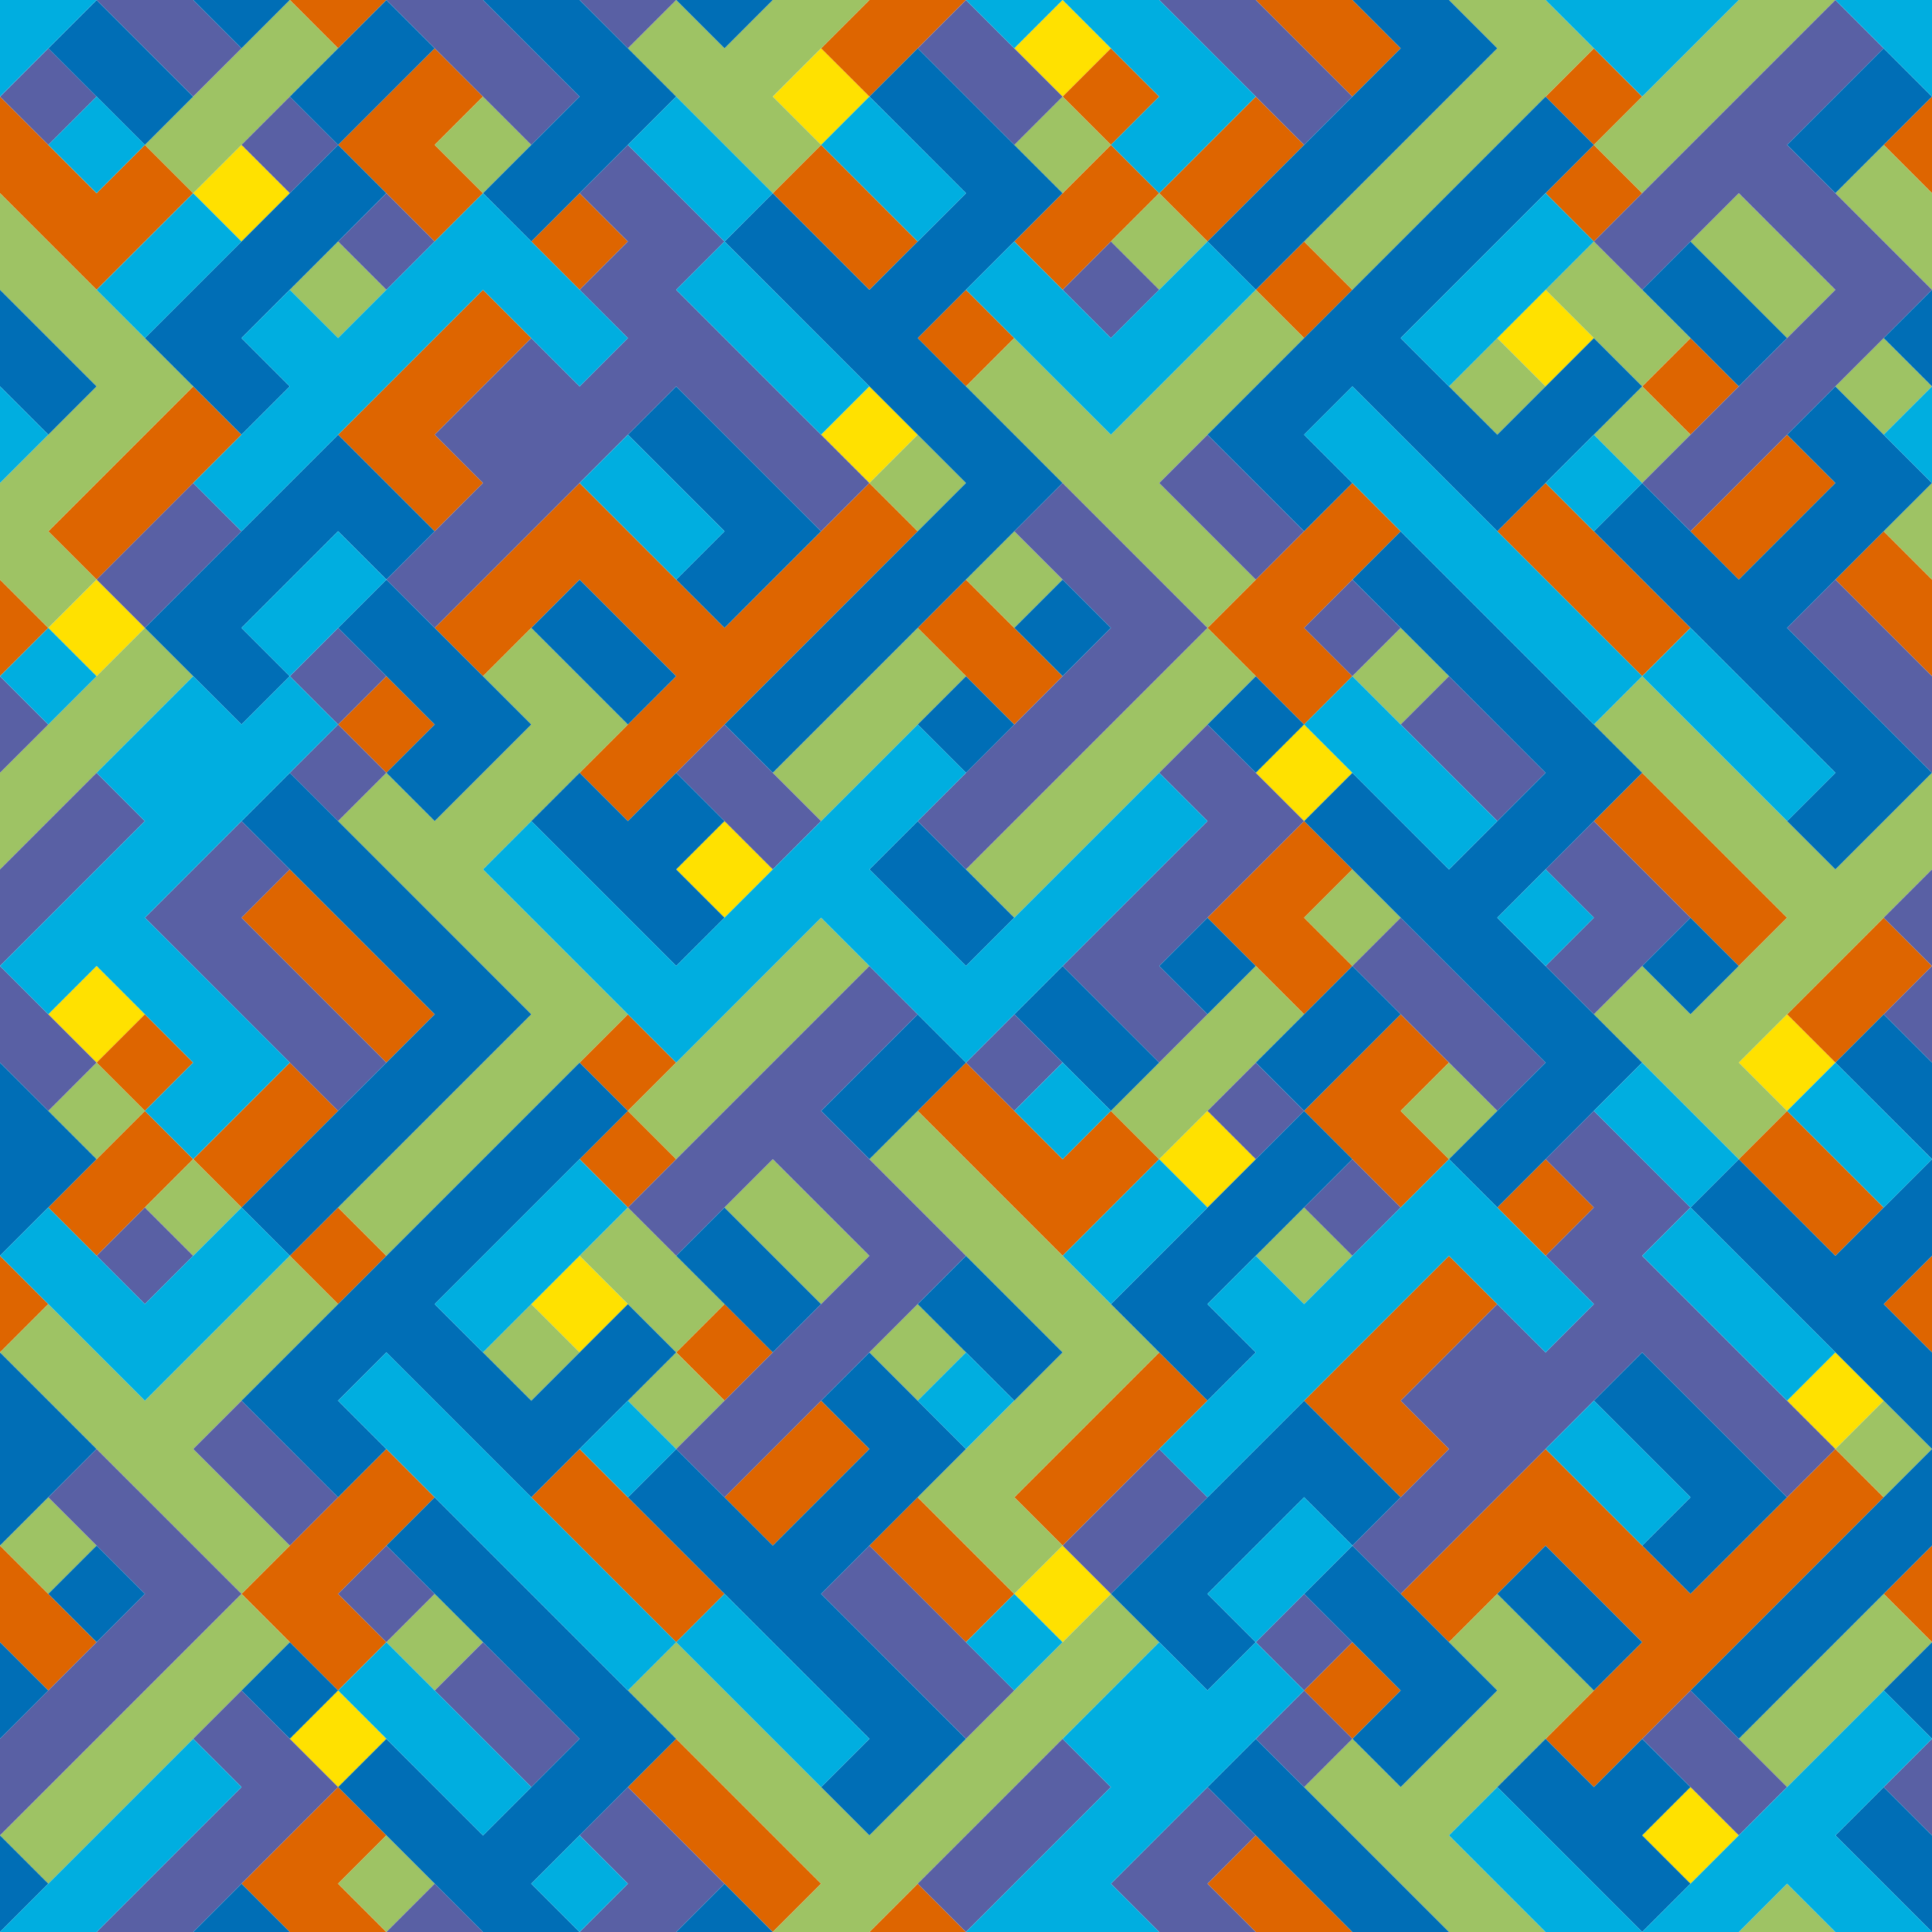 <svg xmlns="http://www.w3.org/2000/svg" viewBox="0 0 707.11 707.11" width="707.11" height="707.11"><defs><style>.cls-1{fill:#ffe100;}.cls-2{fill:#de6500;}.cls-3{fill:#9ec364;}.cls-4{fill:#5960a4;}.cls-5{fill:#006eb6;}.cls-6{fill:#00aee0;}</style></defs><g><g><rect class="cls-1" x="553.19" y="111.24" width="25" height="25" transform="translate(78.19 436.24) rotate(-45)"/><rect class="cls-1" x="376.41" y="5.18" width="25" height="25" transform="translate(101.41 280.18) rotate(-45)"/><rect class="cls-1" x="288.02" y="22.86" width="25" height="25" transform="translate(63.02 222.86) rotate(-45)"/><rect class="cls-1" x="641.57" y="376.41" width="25" height="25" transform="translate(-83.43 576.41) rotate(-45)"/><rect class="cls-1" x="464.8" y="270.34" width="25" height="25" transform="translate(-60.2 420.34) rotate(-45)"/><rect class="cls-1" x="305.7" y="146.6" width="25" height="25" transform="translate(-19.3 271.6) rotate(-45)"/><rect class="cls-1" x="659.25" y="500.15" width="25" height="25" transform="translate(-165.75 625.15) rotate(-45)"/><rect class="cls-1" x="75.89" y="58.21" width="25" height="25" transform="translate(-24.11 83.21) rotate(-45)"/><rect class="cls-1" x="429.44" y="411.76" width="25" height="25" transform="translate(-170.56 436.76) rotate(-45)"/><rect class="cls-1" x="252.67" y="305.7" width="25" height="25" transform="translate(-147.33 280.7) rotate(-45)"/><rect class="cls-1" x="606.22" y="659.25" width="25" height="25" transform="translate(-293.78 634.25) rotate(-45)"/><rect class="cls-1" x="22.86" y="217.31" width="25" height="25" transform="translate(-152.14 92.31) rotate(-45)"/><rect class="cls-1" x="376.41" y="570.86" width="25" height="25" transform="translate(-298.59 445.86) rotate(-45)"/><rect class="cls-1" x="199.63" y="464.8" width="25" height="25" transform="translate(-275.37 289.8) rotate(-45)"/><rect class="cls-1" x="22.86" y="358.73" width="25" height="25" transform="translate(-252.14 133.73) rotate(-45)"/><rect class="cls-1" x="111.24" y="623.9" width="25" height="25" transform="translate(-413.76 273.9) rotate(-45)"/><polygon class="cls-2" points="707.11 35.35 689.43 53.03 707.11 70.71 707.11 35.35"/><rect class="cls-2" x="570.86" y="22.86" width="25" height="25" transform="translate(145.86 422.86) rotate(-45)"/><rect class="cls-2" x="570.86" y="58.21" width="25" height="25" transform="translate(120.86 433.21) rotate(-45)"/><polygon class="cls-2" points="459.62 0 494.98 35.35 512.65 17.68 494.98 0 459.62 0"/><rect class="cls-2" x="606.22" y="128.92" width="25" height="25" transform="translate(81.22 478.92) rotate(-45)"/><rect class="cls-2" x="620.23" y="173.12" width="50" height="25" transform="translate(57.73 510.62) rotate(-45)"/><polygon class="cls-2" points="707.11 247.49 707.11 212.13 689.43 194.45 671.75 212.13 707.11 247.49"/><rect class="cls-2" x="425.78" y="49.37" width="50" height="25" transform="translate(88.28 336.87) rotate(-45)"/><rect class="cls-2" x="394.09" y="22.86" width="25" height="25" transform="translate(94.09 297.86) rotate(-45)"/><rect class="cls-2" x="464.8" y="93.57" width="25" height="25" transform="translate(64.8 368.57) rotate(-45)"/><rect class="cls-2" x="570.86" y="174.63" width="25" height="75" transform="translate(20.86 474.63) rotate(-45)"/><rect class="cls-2" x="372.75" y="67.05" width="50" height="25" transform="translate(60.25 304.55) rotate(-45)"/><polygon class="cls-2" points="353.55 0 318.2 0 300.52 17.68 318.2 35.35 353.55 0"/><polygon class="cls-2" points="512.65 194.45 494.98 176.78 441.94 229.81 477.3 265.17 494.98 247.49 477.3 229.81 512.65 194.45"/><rect class="cls-2" x="606.22" y="280.7" width="25" height="75" transform="translate(-43.78 530.7) rotate(-45)"/><rect class="cls-2" x="655.59" y="349.89" width="50" height="25" transform="translate(-56.91 587.39) rotate(-45)"/><rect class="cls-2" x="296.86" y="54.55" width="25" height="50" transform="translate(34.36 242.05) rotate(-45)"/><rect class="cls-2" x="341.05" y="111.24" width="25" height="25" transform="translate(16.05 286.24) rotate(-45)"/><rect class="cls-2" x="650.41" y="408.1" width="25" height="50" transform="translate(-112.09 595.6) rotate(-45)"/><polygon class="cls-2" points="707.11 459.62 689.43 477.3 707.11 494.98 707.11 459.62"/><polygon class="cls-2" points="494.98 318.2 477.3 300.52 441.94 335.88 477.3 371.23 494.98 353.55 477.3 335.88 494.98 318.2"/><polygon class="cls-2" points="123.74 17.68 141.42 0 106.07 0 123.74 17.68"/><polygon class="cls-2" points="176.78 35.35 159.1 17.68 123.74 53.03 159.1 88.39 176.78 70.71 159.1 53.03 176.78 35.35"/><rect class="cls-2" x="199.63" y="75.89" width="25" height="25" transform="translate(-0.37 175.89) rotate(-45)"/><polygon class="cls-2" points="265.17 229.81 212.13 176.78 159.1 229.81 176.78 247.49 212.13 212.13 247.49 247.49 212.13 282.84 229.81 300.52 335.88 194.45 318.2 176.78 265.17 229.81"/><rect class="cls-2" x="349.89" y="213.65" width="25" height="50" transform="translate(-62.61 326.15) rotate(-45)"/><rect class="cls-2" x="553.19" y="429.44" width="25" height="25" transform="translate(-146.81 529.44) rotate(-45)"/><polygon class="cls-2" points="618.72 583.36 565.68 530.33 512.65 583.36 530.33 601.04 565.68 565.68 601.04 601.04 565.68 636.4 583.36 654.07 689.43 548.01 671.75 530.33 618.72 583.36"/><polygon class="cls-2" points="707.11 565.68 689.43 583.36 707.11 601.04 707.11 565.68"/><polygon class="cls-2" points="512.65 441.94 530.33 424.26 512.65 406.59 530.33 388.91 512.65 371.23 477.3 406.59 512.65 441.94"/><polygon class="cls-2" points="194.45 123.74 176.78 106.07 123.74 159.1 159.1 194.45 176.78 176.78 159.1 159.1 194.45 123.74"/><polygon class="cls-2" points="548.01 477.3 530.33 459.62 477.3 512.65 512.65 548.01 530.33 530.33 512.65 512.65 548.01 477.3"/><polygon class="cls-2" points="35.35 70.71 0 35.35 0 70.71 35.35 106.07 70.71 70.71 53.03 53.03 35.35 70.71"/><polygon class="cls-2" points="388.91 424.26 353.55 388.91 335.88 406.59 388.91 459.62 424.26 424.26 406.59 406.59 388.91 424.26"/><rect class="cls-2" x="15.53" y="164.28" width="75" height="25" transform="translate(-109.47 89.28) rotate(-45)"/><rect class="cls-2" x="369.09" y="517.83" width="75" height="25" transform="translate(-255.91 442.83) rotate(-45)"/><rect class="cls-2" x="128.92" y="252.67" width="25" height="25" transform="translate(-146.08 177.67) rotate(-45)"/><rect class="cls-2" x="482.47" y="606.22" width="25" height="25" transform="translate(-292.53 531.22) rotate(-45)"/><rect class="cls-2" x="217.31" y="376.41" width="25" height="25" transform="translate(-207.69 276.41) rotate(-45)"/><rect class="cls-2" x="217.31" y="411.76" width="25" height="25" transform="translate(-232.69 286.76) rotate(-45)"/><polygon class="cls-2" points="0 247.49 17.68 229.81 0 212.13 0 247.49"/><rect class="cls-2" x="111.24" y="316.05" width="25" height="75" transform="translate(-213.76 191.05) rotate(-45)"/><rect class="cls-2" x="252.67" y="482.47" width="25" height="25" transform="translate(-272.33 332.47) rotate(-45)"/><rect class="cls-2" x="266.68" y="526.67" width="50" height="25" transform="translate(-295.82 364.17) rotate(-45)"/><rect class="cls-2" x="332.21" y="549.52" width="25" height="50" transform="translate(-305.29 412.02) rotate(-45)"/><polygon class="cls-2" points="459.62 671.75 441.94 689.43 459.62 707.11 494.98 707.11 459.62 671.75"/><rect class="cls-2" x="72.23" y="402.93" width="50" height="25" transform="translate(-265.27 190.43) rotate(-45)"/><rect class="cls-2" x="40.53" y="376.41" width="25" height="25" transform="translate(-259.47 151.41) rotate(-45)"/><rect class="cls-2" x="111.24" y="447.12" width="25" height="25" transform="translate(-288.76 222.12) rotate(-45)"/><rect class="cls-2" x="217.31" y="528.19" width="25" height="75" transform="translate(-332.69 328.19) rotate(-45)"/><rect class="cls-2" x="19.19" y="420.6" width="50" height="25" transform="translate(-293.31 158.1) rotate(-45)"/><polygon class="cls-2" points="318.2 707.11 353.55 707.11 335.88 689.43 318.2 707.11"/><rect class="cls-2" x="252.67" y="634.25" width="25" height="75" transform="translate(-397.33 384.25) rotate(-45)"/><polygon class="cls-2" points="159.1 548.01 141.42 530.33 88.39 583.36 123.74 618.72 141.42 601.04 123.74 583.36 159.1 548.01"/><polygon class="cls-2" points="0 494.98 17.68 477.3 0 459.62 0 494.98"/><polygon class="cls-2" points="141.42 671.75 123.74 654.07 88.39 689.43 106.07 707.11 141.42 707.11 123.74 689.43 141.42 671.75"/><polygon class="cls-2" points="0 565.68 0 601.04 17.68 618.72 35.35 601.04 0 565.68"/><polygon class="cls-3" points="707.11 106.07 707.11 70.71 689.43 53.03 671.75 70.71 707.11 106.07"/><polygon class="cls-3" points="671.75 0 636.4 0 583.36 53.03 601.04 70.71 671.75 0"/><rect class="cls-3" x="632.73" y="72.23" width="25" height="50" transform="translate(120.23 484.73) rotate(-45)"/><rect class="cls-3" x="676.93" y="128.92" width="25" height="25" transform="translate(101.93 528.92) rotate(-45)"/><polygon class="cls-3" points="477.3 88.39 494.98 106.07 583.36 17.68 565.68 0 530.33 0 548.01 17.68 477.3 88.39"/><polygon class="cls-3" points="707.11 176.78 689.43 194.45 707.11 212.13 707.11 176.78"/><rect class="cls-3" x="579.7" y="89.9" width="25" height="50" transform="translate(92.2 452.4) rotate(-45)"/><rect class="cls-3" x="588.54" y="146.6" width="25" height="25" transform="translate(63.54 471.6) rotate(-45)"/><rect class="cls-3" x="535.51" y="128.92" width="25" height="25" transform="translate(60.51 428.92) rotate(-45)"/><rect class="cls-3" x="376.41" y="40.53" width="25" height="25" transform="translate(76.41 290.53) rotate(-45)"/><rect class="cls-3" x="411.76" y="75.89" width="25" height="25" transform="translate(61.76 325.89) rotate(-45)"/><polygon class="cls-3" points="318.2 0 282.84 0 265.17 17.68 247.49 0 229.81 17.68 282.84 70.71 300.52 53.03 282.84 35.35 318.2 0"/><rect class="cls-3" x="500.15" y="234.99" width="25" height="25" transform="translate(-24.85 434.99) rotate(-45)"/><polygon class="cls-3" points="707.11 318.2 707.11 282.84 671.75 318.2 601.04 247.49 583.36 265.17 654.07 335.88 618.72 371.23 601.04 353.55 583.36 371.23 636.4 424.26 654.07 406.59 636.4 388.91 707.11 318.2"/><polygon class="cls-3" points="441.94 229.81 459.62 212.13 424.26 176.78 477.3 123.74 459.62 106.07 406.59 159.1 371.23 123.74 353.55 141.42 441.94 229.81"/><rect class="cls-3" x="323.38" y="164.28" width="25" height="25" transform="translate(-26.62 289.28) rotate(-45)"/><rect class="cls-3" x="358.73" y="199.63" width="25" height="25" transform="translate(-41.27 324.63) rotate(-45)"/><rect class="cls-3" x="344.09" y="270.34" width="125" height="25" transform="translate(-80.91 370.34) rotate(-45)"/><rect class="cls-3" x="482.47" y="323.38" width="25" height="25" transform="translate(-92.53 448.38) rotate(-45)"/><rect class="cls-3" x="676.93" y="517.83" width="25" height="25" transform="translate(-173.07 642.83) rotate(-45)"/><rect class="cls-3" x="164.28" y="40.53" width="25" height="25" transform="translate(14.28 140.53) rotate(-45)"/><rect class="cls-3" x="517.83" y="394.09" width="25" height="25" transform="translate(-132.17 494.09) rotate(-45)"/><rect class="cls-3" x="280.7" y="252.67" width="75" height="25" transform="translate(-94.3 302.67) rotate(-45)"/><rect class="cls-3" x="404.44" y="376.41" width="75" height="25" transform="translate(-145.56 426.41) rotate(-45)"/><rect class="cls-3" x="634.25" y="606.22" width="75" height="25" transform="translate(-240.75 656.22) rotate(-45)"/><rect class="cls-3" x="50.89" y="22.86" width="75" height="25" transform="translate(0.89 72.86) rotate(-45)"/><rect class="cls-3" x="111.24" y="93.57" width="25" height="25" transform="translate(-38.76 118.57) rotate(-45)"/><rect class="cls-3" x="464.8" y="447.12" width="25" height="25" transform="translate(-185.2 472.12) rotate(-45)"/><rect class="cls-3" x="224" y="367.57" width="100" height="25" transform="translate(-188.5 305.07) rotate(-45)"/><polygon class="cls-3" points="654.07 689.43 636.4 707.11 671.75 707.11 654.07 689.43"/><polygon class="cls-3" points="388.91 494.98 335.88 548.01 371.23 583.36 388.91 565.68 371.23 548.01 424.26 494.98 335.88 406.59 318.2 424.26 388.91 494.98"/><polygon class="cls-3" points="70.71 141.42 0 70.71 0 106.07 35.35 141.42 0 176.78 0 212.13 17.68 229.81 35.35 212.13 17.68 194.45 70.71 141.42"/><polygon class="cls-3" points="194.45 371.23 123.74 441.94 141.42 459.62 229.81 371.23 176.78 318.2 229.81 265.17 194.45 229.81 176.78 247.49 194.45 265.17 159.1 300.52 141.42 282.84 123.74 300.52 194.45 371.23"/><rect class="cls-3" x="279.18" y="425.78" width="25" height="50" transform="translate(-233.32 338.28) rotate(-45)"/><rect class="cls-3" x="323.38" y="482.47" width="25" height="25" transform="translate(-251.62 382.47) rotate(-45)"/><polygon class="cls-3" points="530.33 671.75 583.36 618.72 548.01 583.36 530.33 601.04 548.01 618.72 512.65 654.07 494.98 636.4 477.3 654.07 530.33 707.11 565.68 707.11 530.33 671.75"/><polygon class="cls-3" points="0 282.84 0 318.2 70.71 247.49 53.03 229.81 0 282.84"/><polygon class="cls-3" points="318.2 671.75 247.49 601.04 229.81 618.72 300.52 689.43 282.84 707.11 318.2 707.11 424.26 601.04 406.59 583.36 318.2 671.75"/><rect class="cls-3" x="226.15" y="443.46" width="25" height="50" transform="translate(-261.35 305.96) rotate(-45)"/><rect class="cls-3" x="234.99" y="500.15" width="25" height="25" transform="translate(-290.01 325.15) rotate(-45)"/><rect class="cls-3" x="181.95" y="482.47" width="25" height="25" transform="translate(-293.05 282.47) rotate(-45)"/><rect class="cls-3" x="22.86" y="394.09" width="25" height="25" transform="translate(-277.14 144.09) rotate(-45)"/><rect class="cls-3" x="58.21" y="429.44" width="25" height="25" transform="translate(-291.79 179.44) rotate(-45)"/><rect class="cls-3" x="146.6" y="588.54" width="25" height="25" transform="translate(-378.4 288.54) rotate(-45)"/><polygon class="cls-3" points="70.71 530.33 123.74 477.3 106.07 459.62 53.03 512.65 17.68 477.3 0 494.98 88.39 583.36 106.07 565.68 70.71 530.33"/><rect class="cls-3" x="-9.47" y="623.9" width="125" height="25" transform="translate(-434.47 223.9) rotate(-45)"/><rect class="cls-3" x="5.18" y="553.19" width="25" height="25" transform="translate(-394.82 178.19) rotate(-45)"/><rect class="cls-3" x="128.92" y="676.93" width="25" height="25" transform="translate(-446.08 301.93) rotate(-45)"/><polygon class="cls-4" points="636.4 70.71 671.75 106.07 601.04 176.78 618.72 194.45 707.11 106.07 654.07 53.03 689.43 17.68 671.75 0 583.36 88.39 601.04 106.07 636.4 70.71"/><polygon class="cls-4" points="477.3 53.03 494.98 35.35 459.62 0 424.26 0 477.3 53.03"/><polygon class="cls-4" points="707.11 282.84 707.11 247.49 671.75 212.13 654.07 229.81 707.11 282.84"/><polygon class="cls-4" points="707.11 318.2 689.43 335.88 707.11 353.55 707.11 318.2"/><rect class="cls-4" x="349.89" y="1.52" width="25" height="50" transform="translate(87.39 264.02) rotate(-45)"/><polygon class="cls-4" points="707.11 388.91 707.11 353.55 689.43 371.23 707.11 388.91"/><rect class="cls-4" x="394.09" y="93.57" width="25" height="25" transform="translate(44.09 318.57) rotate(-45)"/><rect class="cls-4" x="438.28" y="160.62" width="25" height="50" transform="translate(0.78 373.12) rotate(-45)"/><rect class="cls-4" x="482.47" y="217.31" width="25" height="25" transform="translate(-17.53 417.31) rotate(-45)"/><rect class="cls-4" x="526.67" y="249" width="25" height="50" transform="translate(-35.83 461.5) rotate(-45)"/><polygon class="cls-4" points="247.49 0 212.13 0 229.81 17.68 247.49 0"/><polygon class="cls-4" points="565.68 353.55 583.36 371.23 618.72 335.88 583.36 300.52 565.68 318.2 583.36 335.88 565.68 353.55"/><polygon class="cls-4" points="406.59 229.81 335.88 300.52 353.55 318.2 441.94 229.81 388.91 176.78 371.23 194.45 406.59 229.81"/><polygon class="cls-4" points="194.45 53.03 212.13 35.35 176.78 0 141.42 0 194.45 53.03"/><rect class="cls-4" x="517.83" y="333.73" width="25" height="75" transform="translate(-107.17 483.73) rotate(-45)"/><polygon class="cls-4" points="212.13 106.07 229.81 123.74 212.13 141.42 194.45 123.74 159.1 159.1 176.78 176.78 141.42 212.13 159.1 229.81 247.49 141.42 300.52 194.45 318.2 176.78 247.49 106.07 265.17 88.39 229.81 53.03 212.13 70.71 229.81 88.39 212.13 106.07"/><polygon class="cls-4" points="601.04 459.62 618.72 441.94 583.36 406.59 565.68 424.26 583.36 441.94 565.68 459.62 583.36 477.3 565.68 494.98 548.01 477.3 512.65 512.65 530.33 530.33 494.98 565.68 512.65 583.36 601.04 494.98 654.07 548.01 671.75 530.33 601.04 459.62"/><polygon class="cls-4" points="35.35 0 70.71 35.35 88.39 17.68 70.71 0 35.35 0"/><rect class="cls-4" x="93.57" y="40.53" width="25" height="25" transform="translate(-6.43 90.53) rotate(-45)"/><rect class="cls-4" x="128.92" y="75.89" width="25" height="25" transform="translate(-21.08 125.89) rotate(-45)"/><polygon class="cls-4" points="424.26 388.91 441.94 371.23 424.26 353.55 477.3 300.52 441.94 265.17 424.26 282.84 441.94 300.52 388.91 353.55 424.26 388.91"/><rect class="cls-4" x="447.12" y="394.09" width="25" height="25" transform="translate(-152.88 444.09) rotate(-45)"/><rect class="cls-4" x="482.47" y="429.44" width="25" height="25" transform="translate(-167.53 479.44) rotate(-45)"/><polygon class="cls-4" points="707.11 636.4 689.43 654.07 707.11 671.75 707.11 636.4"/><rect class="cls-4" x="5.18" y="22.86" width="25" height="25" transform="translate(-19.82 22.86) rotate(-45)"/><rect class="cls-4" x="261.5" y="266.68" width="25" height="50" transform="translate(-126 279.18) rotate(-45)"/><rect class="cls-4" x="358.73" y="376.41" width="25" height="25" transform="translate(-166.27 376.41) rotate(-45)"/><rect class="cls-4" x="615.06" y="620.23" width="25" height="50" transform="translate(-272.44 632.73) rotate(-45)"/><rect class="cls-4" x="36.87" y="190.79" width="50" height="25" transform="translate(-125.63 103.29) rotate(-45)"/><rect class="cls-4" x="111.24" y="234.99" width="25" height="25" transform="translate(-138.76 159.99) rotate(-45)"/><rect class="cls-4" x="390.43" y="544.35" width="50" height="25" transform="translate(-272.07 456.85) rotate(-45)"/><rect class="cls-4" x="464.8" y="588.54" width="25" height="25" transform="translate(-285.2 513.54) rotate(-45)"/><rect class="cls-4" x="111.24" y="270.34" width="25" height="25" transform="translate(-163.76 170.34) rotate(-45)"/><rect class="cls-4" x="464.8" y="623.9" width="25" height="25" transform="translate(-310.2 523.9) rotate(-45)"/><polygon class="cls-4" points="282.84 424.26 318.2 459.62 247.49 530.33 265.17 548.01 353.55 459.62 300.52 406.59 335.88 371.23 318.2 353.55 229.81 441.94 247.49 459.62 282.84 424.26"/><polygon class="cls-4" points="459.62 671.75 441.94 654.07 406.59 689.43 424.26 707.11 459.62 707.11 441.94 689.43 459.62 671.75"/><polygon class="cls-4" points="0 282.84 17.68 265.17 0 247.49 0 282.84"/><polygon class="cls-4" points="88.39 335.88 106.07 318.2 88.39 300.52 53.03 335.88 123.74 406.59 141.42 388.91 88.39 335.88"/><rect class="cls-4" x="323.38" y="563.54" width="25" height="75" transform="translate(-326.62 413.54) rotate(-45)"/><rect class="cls-4" x="333.73" y="659.25" width="75" height="25" transform="translate(-366.27 459.25) rotate(-45)"/><polygon class="cls-4" points="53.03 300.52 35.35 282.84 0 318.2 0 353.55 53.03 300.52"/><polygon class="cls-4" points="0 353.55 0 388.91 17.68 406.59 35.35 388.91 0 353.55"/><rect class="cls-4" x="40.53" y="447.12" width="25" height="25" transform="translate(-309.47 172.12) rotate(-45)"/><rect class="cls-4" x="84.73" y="514.17" width="25" height="50" transform="translate(-352.77 226.67) rotate(-45)"/><rect class="cls-4" x="128.92" y="570.86" width="25" height="25" transform="translate(-371.08 270.86) rotate(-45)"/><rect class="cls-4" x="173.12" y="602.56" width="25" height="50" transform="translate(-389.38 315.06) rotate(-45)"/><polygon class="cls-4" points="229.81 654.07 212.13 671.75 229.81 689.43 212.13 707.11 247.49 707.11 265.17 689.43 229.81 654.07"/><polygon class="cls-4" points="35.35 530.33 17.68 548.01 53.03 583.36 0 636.4 0 671.75 88.39 583.36 35.35 530.33"/><polygon class="cls-4" points="88.39 618.72 70.71 636.4 88.39 654.07 35.35 707.11 70.71 707.11 123.74 654.07 88.39 618.72"/><polygon class="cls-4" points="141.42 707.11 176.78 707.11 159.1 689.43 141.42 707.11"/><rect class="cls-5" x="655.59" y="31.69" width="50" height="25" transform="translate(168.09 494.19) rotate(-45)"/><polygon class="cls-5" points="707.11 106.07 689.43 123.74 707.11 141.42 707.11 106.07"/><rect class="cls-5" x="615.06" y="89.9" width="25" height="50" transform="translate(102.56 477.4) rotate(-45)"/><polygon class="cls-5" points="441.94 88.39 459.62 106.07 548.01 17.68 530.33 0 494.98 0 512.65 17.68 441.94 88.39"/><polygon class="cls-5" points="636.4 212.13 601.04 176.78 583.36 194.45 671.75 282.84 654.07 300.52 671.75 318.2 707.11 282.84 654.07 229.81 707.11 176.78 671.75 141.42 654.07 159.1 671.75 176.78 636.4 212.13"/><polygon class="cls-5" points="477.3 194.45 494.98 176.78 477.3 159.1 494.98 141.42 548.01 194.45 601.04 141.42 583.36 123.74 548.01 159.1 512.65 123.74 583.36 53.03 565.68 35.35 441.94 159.1 477.3 194.45"/><polygon class="cls-5" points="689.43 371.23 671.75 388.91 707.11 424.26 707.11 388.91 689.43 371.23"/><polygon class="cls-5" points="282.84 0 247.49 0 265.17 17.68 282.84 0"/><rect class="cls-5" x="606.22" y="341.05" width="25" height="25" transform="translate(-68.78 541.05) rotate(-45)"/><polygon class="cls-5" points="353.55 176.78 265.17 265.17 282.84 282.84 388.91 176.78 335.88 123.74 388.91 70.71 335.88 17.68 318.2 35.35 353.55 70.71 318.2 106.07 282.84 70.71 265.17 88.39 353.55 176.78"/><rect class="cls-5" x="447.12" y="252.67" width="25" height="25" transform="translate(-52.88 402.67) rotate(-45)"/><polygon class="cls-5" points="707.11 530.33 707.11 494.98 689.43 477.3 707.11 459.62 707.11 424.26 671.75 459.62 636.4 424.26 618.72 441.94 707.11 530.33"/><rect class="cls-5" x="376.41" y="217.31" width="25" height="25" transform="translate(-48.59 342.31) rotate(-45)"/><rect class="cls-5" x="107.58" y="14.02" width="50" height="25" transform="translate(20.08 101.52) rotate(-45)"/><polygon class="cls-5" points="176.78 70.71 194.45 88.39 247.49 35.35 212.13 0 176.78 0 212.13 35.35 176.78 70.71"/><rect class="cls-5" x="461.14" y="367.57" width="50" height="25" transform="translate(-126.36 455.07) rotate(-45)"/><polygon class="cls-5" points="530.33 424.26 548.01 441.94 601.04 388.91 548.01 335.88 601.04 282.84 512.65 194.45 494.98 212.13 565.68 282.84 530.33 318.2 494.98 282.84 477.3 300.52 565.68 388.91 530.33 424.26"/><polygon class="cls-5" points="618.72 618.72 636.4 636.4 707.11 565.68 707.11 530.33 618.72 618.72"/><polygon class="cls-5" points="106.07 0 70.71 0 88.39 17.68 106.07 0"/><rect class="cls-5" x="341.05" y="252.67" width="25" height="25" transform="translate(-83.95 327.67) rotate(-45)"/><rect class="cls-5" x="429.44" y="341.05" width="25" height="25" transform="translate(-120.56 416.05) rotate(-45)"/><polygon class="cls-5" points="707.11 601.04 689.43 618.72 707.11 636.4 707.11 601.04"/><polygon class="cls-5" points="300.52 194.45 247.49 141.42 229.81 159.1 265.17 194.45 247.49 212.13 265.17 229.81 300.52 194.45"/><polygon class="cls-5" points="654.07 548.01 601.04 494.98 583.36 512.65 618.72 548.01 601.04 565.68 618.72 583.36 654.07 548.01"/><rect class="cls-5" x="31.69" y="1.52" width="25" height="50" transform="translate(-5.81 39.02) rotate(-45)"/><rect class="cls-5" x="332.21" y="302.04" width="25" height="50" transform="translate(-130.29 339.54) rotate(-45)"/><rect class="cls-5" x="385.25" y="355.07" width="25" height="50" transform="translate(-152.25 392.57) rotate(-45)"/><polygon class="cls-5" points="406.59 477.3 441.94 512.65 459.62 494.98 441.94 477.3 494.98 424.26 477.3 406.59 406.59 477.3"/><polygon class="cls-5" points="707.11 671.75 689.43 654.07 671.75 671.75 707.11 707.11 707.11 671.75"/><polygon class="cls-5" points="141.42 70.71 123.74 53.03 53.03 123.74 88.39 159.1 106.07 141.42 88.39 123.74 141.42 70.71"/><rect class="cls-5" x="208.47" y="213.65" width="25" height="50" transform="translate(-104.03 226.15) rotate(-45)"/><rect class="cls-5" x="562.02" y="567.2" width="25" height="50" transform="translate(-250.48 579.7) rotate(-45)"/><polygon class="cls-5" points="123.74 159.1 53.03 229.81 88.39 265.17 106.07 247.49 88.39 229.81 123.74 194.45 141.42 212.13 159.1 194.45 123.74 159.1"/><rect class="cls-5" x="302.04" y="385.25" width="50" height="25" transform="translate(-185.46 347.75) rotate(-45)"/><polygon class="cls-5" points="477.3 512.65 406.59 583.36 441.94 618.72 459.62 601.04 441.94 583.36 477.3 548.01 494.98 565.68 512.65 548.01 477.3 512.65"/><polygon class="cls-5" points="618.72 654.07 601.04 636.4 583.36 654.07 565.68 636.4 548.01 654.07 601.04 707.11 618.72 689.43 601.04 671.75 618.72 654.07"/><polygon class="cls-5" points="159.1 265.17 141.42 282.84 159.1 300.52 194.45 265.17 141.42 212.13 123.74 229.81 159.1 265.17"/><polygon class="cls-5" points="265.17 335.88 247.49 318.2 265.17 300.52 247.49 282.84 229.81 300.52 212.13 282.84 194.45 300.52 247.49 353.55 265.17 335.88"/><polygon class="cls-5" points="512.65 618.72 494.98 636.4 512.65 654.07 548.01 618.72 494.98 565.68 477.3 583.36 512.65 618.72"/><polygon class="cls-5" points="0 106.07 0 141.42 17.68 159.1 35.35 141.42 0 106.07"/><rect class="cls-5" x="349.89" y="461.14" width="25" height="50" transform="translate(-237.61 398.64) rotate(-45)"/><polygon class="cls-5" points="106.07 282.84 88.39 300.52 159.1 371.23 88.39 441.94 106.07 459.62 194.45 371.23 106.07 282.84"/><rect class="cls-5" x="261.5" y="443.46" width="25" height="50" transform="translate(-251 330.96) rotate(-45)"/><polygon class="cls-5" points="459.62 636.4 441.94 654.07 494.98 707.11 530.33 707.11 459.62 636.4"/><polygon class="cls-5" points="300.52 583.36 353.55 530.33 318.2 494.98 300.52 512.65 318.2 530.33 282.84 565.68 247.49 530.33 229.81 548.01 318.2 636.4 300.52 654.07 318.2 671.75 353.55 636.4 300.52 583.36"/><polygon class="cls-5" points="0 388.91 0 459.62 35.35 424.26 0 388.91"/><polygon class="cls-5" points="141.42 530.33 123.74 512.65 141.42 494.98 194.45 548.01 247.49 494.98 229.81 477.3 194.45 512.65 159.1 477.3 229.81 406.59 212.13 388.91 88.39 512.65 123.74 548.01 141.42 530.33"/><polygon class="cls-5" points="247.49 707.11 282.84 707.11 265.17 689.43 247.49 707.11"/><polygon class="cls-5" points="247.49 636.4 159.1 548.01 141.42 565.68 212.13 636.4 176.78 671.75 141.42 636.4 123.74 654.07 176.78 707.11 212.13 707.11 194.45 689.43 247.49 636.4"/><polygon class="cls-5" points="0 494.98 0 565.68 35.35 530.33 0 494.98"/><rect class="cls-5" x="93.57" y="606.22" width="25" height="25" transform="translate(-406.43 256.22) rotate(-45)"/><rect class="cls-5" x="22.86" y="570.86" width="25" height="25" transform="translate(-402.14 195.86) rotate(-45)"/><polygon class="cls-5" points="0 636.4 17.68 618.72 0 601.04 0 636.4"/><polygon class="cls-5" points="70.71 707.11 106.07 707.11 88.39 689.43 70.71 707.11"/><polygon class="cls-5" points="0 707.11 17.68 689.43 0 671.75 0 707.11"/><polygon class="cls-6" points="707.11 35.35 707.11 0 671.75 0 707.11 35.35"/><polygon class="cls-6" points="601.04 35.35 636.4 0 565.68 0 601.04 35.35"/><polygon class="cls-6" points="707.11 141.42 689.43 159.1 707.11 176.78 707.11 141.42"/><rect class="cls-6" x="510.51" y="93.57" width="75" height="25" transform="translate(85.51 418.57) rotate(-45)"/><polygon class="cls-6" points="424.26 35.35 406.59 53.03 424.26 70.71 459.62 35.35 424.26 0 388.91 0 424.26 35.35"/><rect class="cls-6" x="570.86" y="164.28" width="25" height="25" transform="translate(45.86 464.28) rotate(-45)"/><polygon class="cls-6" points="388.91 0 353.55 0 371.23 17.68 388.91 0"/><rect class="cls-6" x="623.9" y="227.67" width="25" height="75" transform="translate(-1.1 527.67) rotate(-45)"/><rect class="cls-6" x="526.67" y="128.29" width="25" height="150" transform="translate(14.17 440.79) rotate(-45)"/><rect class="cls-6" x="314.54" y="36.87" width="25" height="50" transform="translate(52.04 249.37) rotate(-45)"/><polygon class="cls-6" points="371.23 88.39 353.55 106.07 406.59 159.1 459.62 106.07 441.94 88.39 406.59 123.74 371.23 88.39"/><rect class="cls-6" x="668.09" y="390.43" width="25" height="50" transform="translate(-94.41 602.93) rotate(-45)"/><rect class="cls-6" x="500.15" y="245.34" width="25" height="75" transform="translate(-49.85 445.34) rotate(-45)"/><rect class="cls-6" x="553.19" y="323.38" width="25" height="25" transform="translate(-71.81 498.38) rotate(-45)"/><rect class="cls-6" x="243.83" y="36.87" width="25" height="50" transform="translate(31.33 199.37) rotate(-45)"/><rect class="cls-6" x="597.38" y="390.43" width="25" height="50" transform="translate(-115.12 552.93) rotate(-45)"/><rect class="cls-6" x="270.34" y="86.24" width="25" height="75" transform="translate(-4.66 236.24) rotate(-45)"/><rect class="cls-6" x="623.9" y="439.8" width="25" height="75" transform="translate(-151.1 589.8) rotate(-45)"/><polygon class="cls-6" points="212.13 141.42 229.81 123.74 176.78 70.71 123.74 123.74 106.07 106.07 88.39 123.74 106.07 141.42 70.71 176.78 88.39 194.45 176.78 106.07 212.13 141.42"/><polygon class="cls-6" points="565.68 494.98 583.36 477.3 530.33 424.26 477.3 477.3 459.62 459.62 441.94 477.3 459.62 494.98 424.26 530.33 441.94 548.01 530.33 459.62 565.68 494.98"/><rect class="cls-6" x="226.15" y="160.62" width="25" height="50" transform="translate(-61.35 223.12) rotate(-45)"/><rect class="cls-6" x="579.7" y="514.17" width="25" height="50" transform="translate(-207.8 576.67) rotate(-45)"/><polygon class="cls-6" points="0 35.35 35.35 0 0 0 0 35.35"/><rect class="cls-6" x="22.86" y="40.53" width="25" height="25" transform="translate(-27.14 40.53) rotate(-45)"/><rect class="cls-6" x="36.87" y="84.73" width="50" height="25" transform="translate(-50.63 72.23) rotate(-45)"/><rect class="cls-6" x="376.41" y="394.09" width="25" height="25" transform="translate(-173.59 394.09) rotate(-45)"/><polygon class="cls-6" points="671.75 671.75 707.11 636.4 689.43 618.72 601.04 707.11 636.4 707.11 654.07 689.43 671.75 707.11 707.11 707.11 671.75 671.75"/><rect class="cls-6" x="390.43" y="438.28" width="50" height="25" transform="translate(-197.07 425.78) rotate(-45)"/><rect class="cls-6" x="89.9" y="208.47" width="50" height="25" transform="translate(-122.6 145.97) rotate(-45)"/><rect class="cls-6" x="443.46" y="562.02" width="50" height="25" transform="translate(-269.04 499.52) rotate(-45)"/><polygon class="cls-6" points="300.52 335.88 353.55 388.91 441.94 300.52 424.26 282.84 353.55 353.55 318.2 318.2 353.55 282.84 335.88 265.17 247.49 353.55 194.45 300.52 176.78 318.2 247.49 388.91 300.52 335.88"/><polygon class="cls-6" points="548.01 654.07 530.33 671.75 565.68 707.11 601.04 707.11 548.01 654.07"/><polygon class="cls-6" points="0 176.78 17.68 159.1 0 141.42 0 176.78"/><rect class="cls-6" x="341.05" y="500.15" width="25" height="25" transform="translate(-258.95 400.15) rotate(-45)"/><rect class="cls-6" x="5.18" y="234.99" width="25" height="25" transform="translate(-169.82 84.99) rotate(-45)"/><rect class="cls-6" x="156.95" y="447.12" width="75" height="25" transform="translate(-268.05 272.12) rotate(-45)"/><rect class="cls-6" x="358.73" y="588.54" width="25" height="25" transform="translate(-316.27 438.54) rotate(-45)"/><polygon class="cls-6" points="477.3 618.72 459.62 601.04 441.94 618.72 424.26 601.04 388.91 636.4 406.59 654.07 353.55 707.11 424.26 707.11 406.59 689.43 477.3 618.72"/><rect class="cls-6" x="217.31" y="517.83" width="25" height="25" transform="translate(-307.69 317.83) rotate(-45)"/><polygon class="cls-6" points="53.03 406.59 70.71 424.26 106.07 388.91 53.03 335.88 123.74 265.17 106.07 247.49 88.39 265.17 70.71 247.49 35.35 282.84 53.03 300.52 0 353.55 17.68 371.23 35.35 353.55 70.71 388.91 53.03 406.59"/><rect class="cls-6" x="270.34" y="581.22" width="25" height="75" transform="translate(-354.66 381.22) rotate(-45)"/><polygon class="cls-6" points="53.03 477.3 17.68 441.94 0 459.62 53.03 512.65 106.07 459.62 88.39 441.94 53.03 477.3"/><rect class="cls-6" x="173.12" y="481.85" width="25" height="150" transform="translate(-339.38 294.35) rotate(-45)"/><rect class="cls-6" x="146.6" y="598.9" width="25" height="75" transform="translate(-403.4 298.9) rotate(-45)"/><rect class="cls-6" x="199.63" y="676.93" width="25" height="25" transform="translate(-425.37 351.93) rotate(-45)"/><polygon class="cls-6" points="0 707.11 35.35 707.11 88.39 654.07 70.71 636.4 0 707.11"/></g></g></svg>